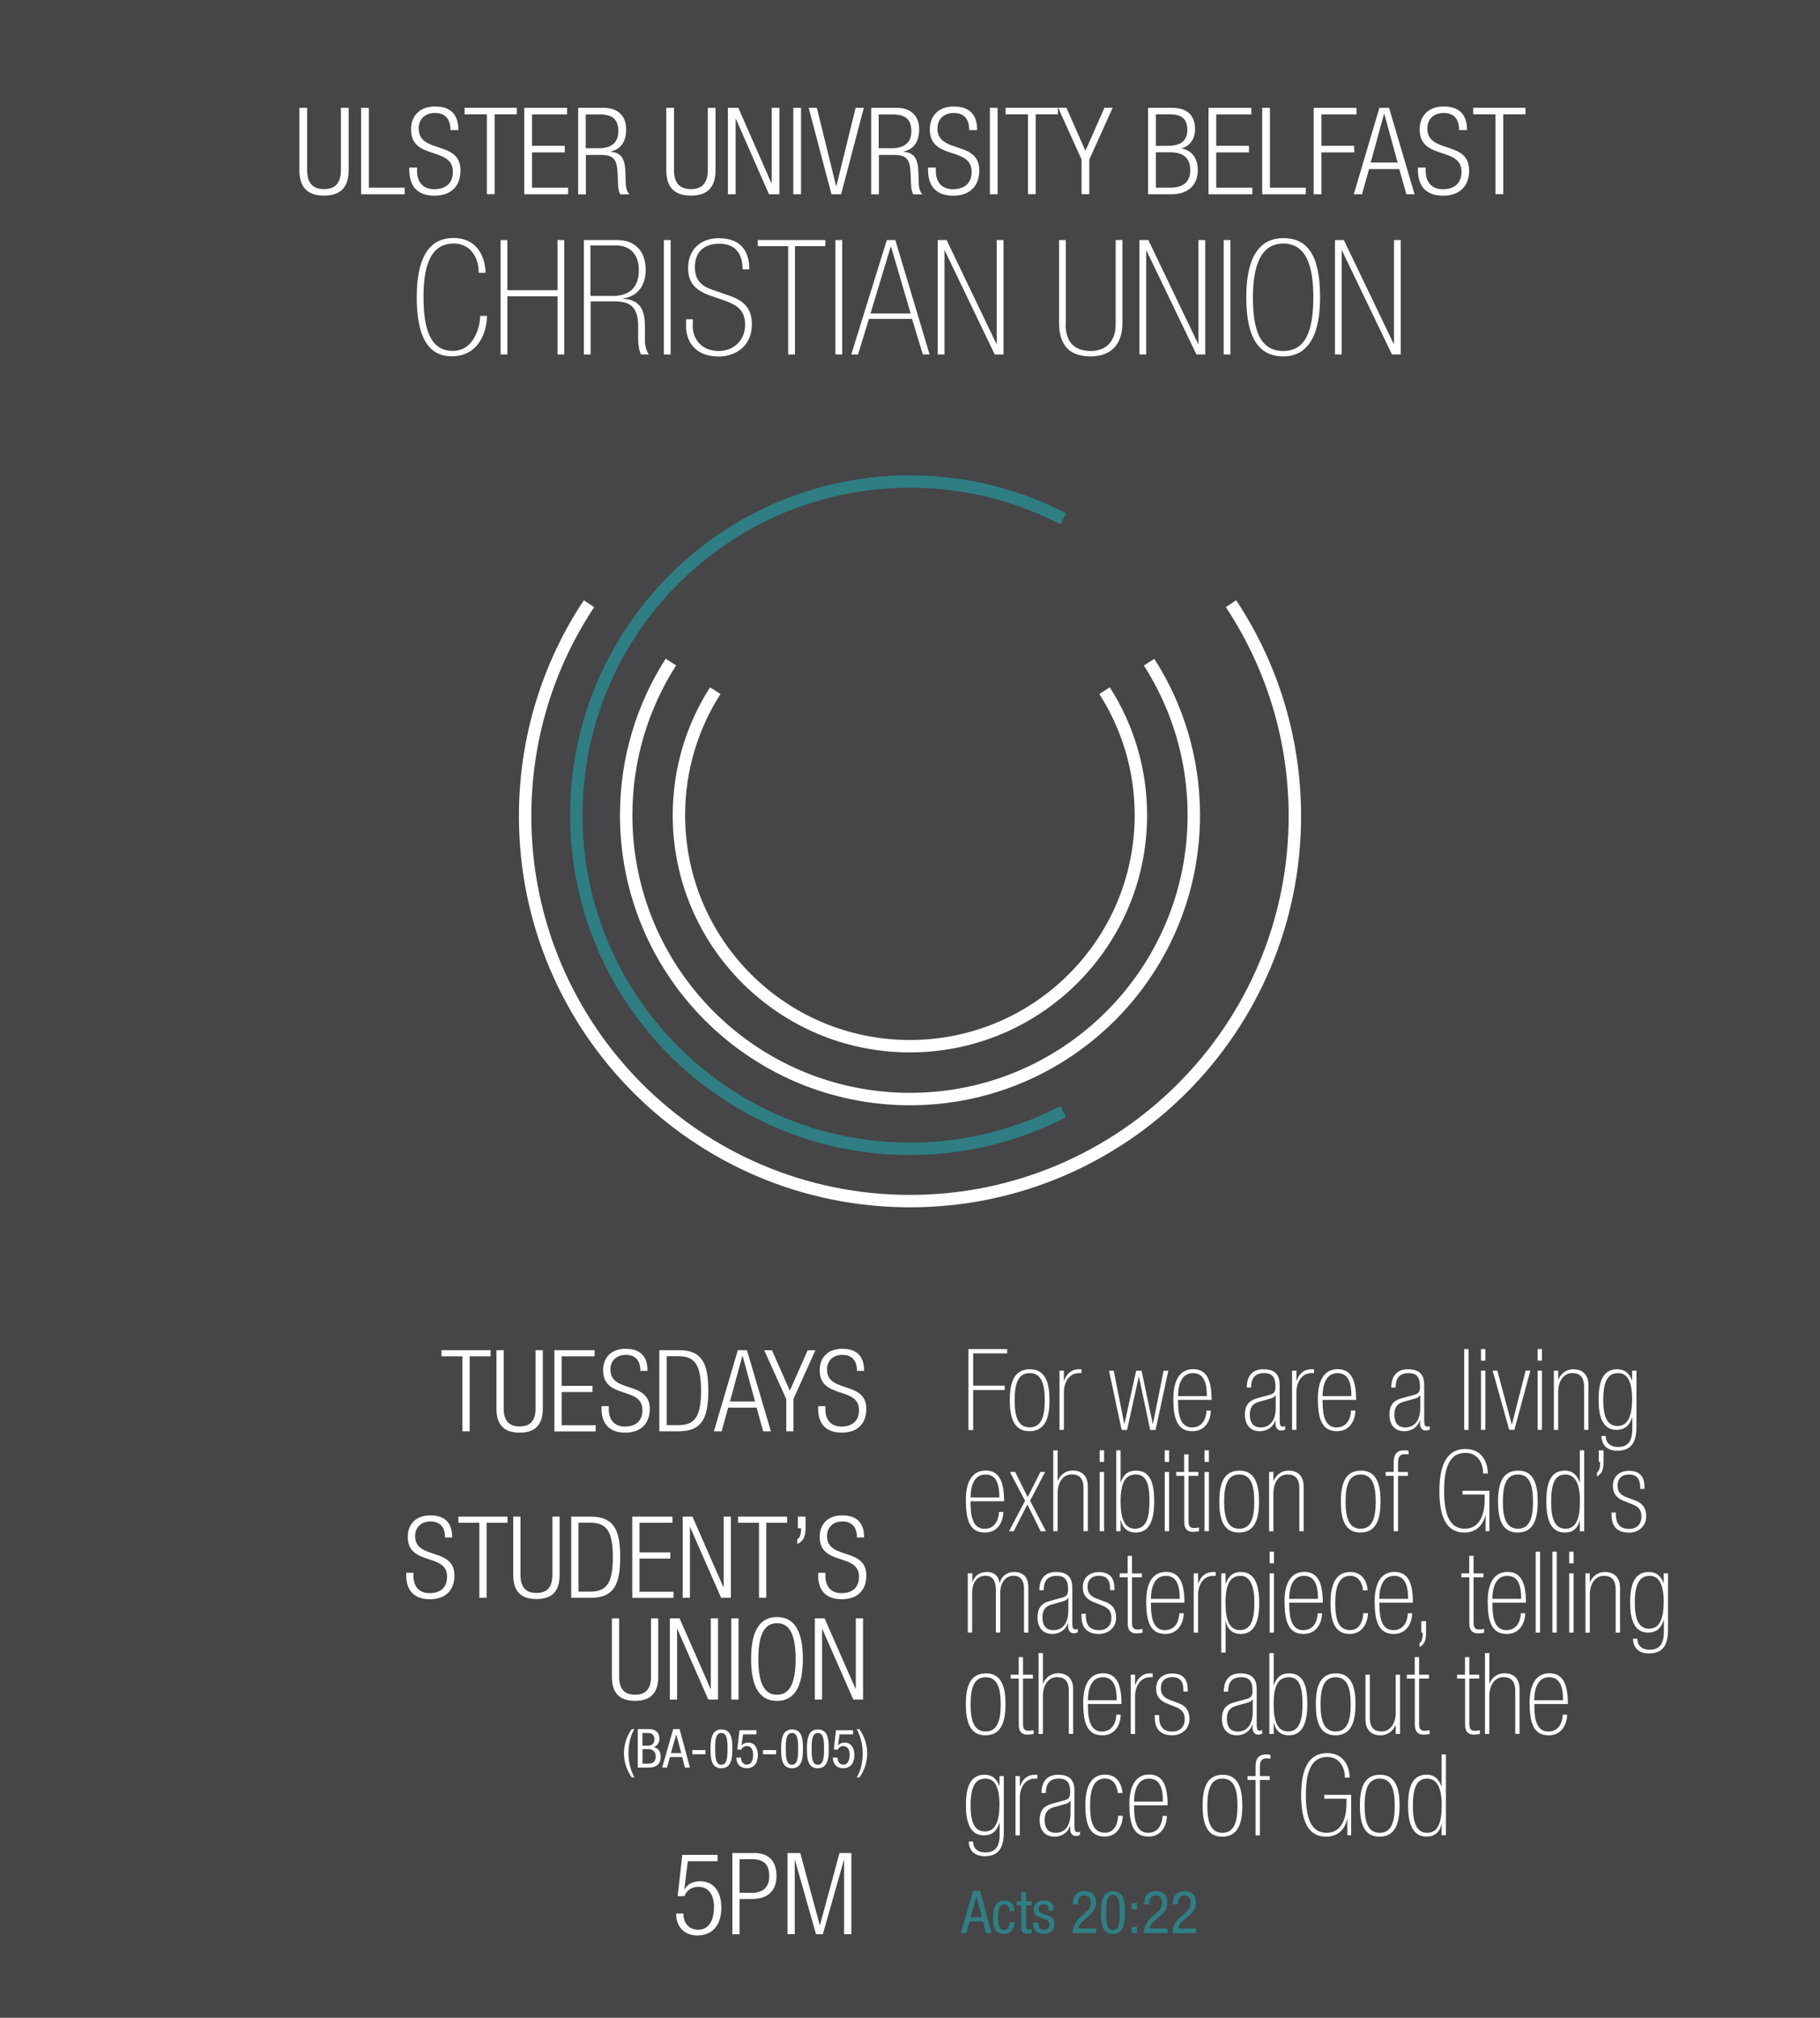 <?xml version="1.0" encoding="utf-8"?>
<!-- Generator: Adobe Illustrator 21.1.0, SVG Export Plug-In . SVG Version: 6.00 Build 0)  -->
<svg version="1.1" xmlns="http://www.w3.org/2000/svg" xmlns:xlink="http://www.w3.org/1999/xlink" x="0px" y="0px"
	 viewBox="0 0 1884 2088" style="enable-background:new 0 0 1884 2088;" xml:space="preserve">
<style type="text/css">
	.st0{fill:#464547;}
	.st1{fill:#FFFFFF;}
	.st2{fill:#2F7F84;}
	.st3{clip-path:url(#SVGID_2_);fill:none;stroke:#FFFFFF;stroke-width:12.855;stroke-miterlimit:10;}
	.st4{clip-path:url(#SVGID_2_);fill:none;stroke:#2E7E83;stroke-width:12.855;stroke-miterlimit:10;}
</style>
<g id="BG">
	<rect x="-8" class="st0" width="1900.1" height="2088"/>
</g>
<g id="Logo">
	<g>
		<g>
			<path class="st1" d="M1002.5,1396h40.1v4.5h-35.2v33.4h32.7v4.5h-32.7v41.4h-4.9V1396z"/>
			<path class="st1" d="M1065.5,1481c-16.2,0-20.2-14.4-20.2-32.1c0-17.6,4-32,20.9-32c16.2,0,20.2,14.4,20.2,32
				C1086.4,1466.6,1082.4,1481,1065.5,1481z M1065.9,1420.9c-11.7,0-15.6,10.4-15.6,28.1c0,17.6,3.9,28,15.6,28s15.6-10.4,15.6-28
				C1081.5,1431.3,1077.6,1420.9,1065.9,1420.9z"/>
			<path class="st1" d="M1096.8,1418.3h4.5v10.7h0.2c2.2-7,7.3-12.1,15.4-12.1h2.6v4h-2.6c-10.4,0-15.6,9.7-15.6,19.8v38.9h-4.5
				V1418.3z"/>
			<path class="st1" d="M1179,1424.7h-0.2l-12.1,55h-5.6l-13.1-61.3h4.9l10.9,55h0.2l12.1-55h5.6l11.6,55h0.2l11-55h4.9l-13.2,61.3
				h-5.6L1179,1424.7z"/>
			<path class="st1" d="M1219.5,1448.7c0,9.8,0.1,28.4,14.4,28.4c12.9,0,15-12.9,15-17.5h4.5c0,9.4-5.2,21.4-19,21.4
				c-15.8,0-19.8-12.9-19.8-33.8c0-18.8,6.7-30.4,20.5-30.4c14.4,0,19.1,12,19.1,31.8H1219.5z M1249.3,1444.7
				c0-11.1-1.8-23.8-14.4-23.8c-13.6,0-15.4,15.8-15.4,23.8H1249.3z"/>
			<path class="st1" d="M1324.9,1472.2c0,2.9,1.2,4.1,2.7,4.1c1.1,0,2-0.1,2.8-0.6v3.5c-0.9,0.7-2.7,1.1-4.7,1.1
				c-1.9,0-5.3-1.9-5.3-6.7v-3.9h-0.2c-1.8,6.3-7.9,11.3-16.1,11.3c-10.7,0-15.4-7.6-15.4-17.1c0-9.3,3.8-14.5,12.4-16.9l13.2-3.6
				c5.3-1.4,6-3.9,6-9c0-11.1-5.2-13.5-11.8-13.5c-10.3,0-13.4,6.4-13.4,14.9h-4.5c0-8.3,3-18.9,17.3-18.9
				c13.5,0,16.8,7.4,16.8,16.2V1472.2z M1320.4,1443.9h-0.2c-1.5,2.5-3.2,2.8-7.7,4.1l-9,2.5c-7.1,2-9.7,6.2-9.7,13.5
				c0,8,3.5,13.1,11.3,13.1c10.4,0,15.5-8.2,15.5-20.5V1443.9z"/>
			<path class="st1" d="M1337.5,1418.3h4.5v10.7h0.2c2.2-7,7.3-12.1,15.4-12.1h2.6v4h-2.6c-10.4,0-15.6,9.7-15.6,19.8v38.9h-4.5
				V1418.3z"/>
			<path class="st1" d="M1369.1,1448.7c0,9.8,0.1,28.4,14.4,28.4c12.9,0,15-12.9,15-17.5h4.5c0,9.4-5.2,21.4-19,21.4
				c-15.8,0-19.8-12.9-19.8-33.8c0-18.8,6.7-30.4,20.5-30.4c14.4,0,19.1,12,19.1,31.8H1369.1z M1398.9,1444.7
				c0-11.1-1.8-23.8-14.4-23.8c-13.6,0-15.4,15.8-15.4,23.8H1398.9z"/>
			<path class="st1" d="M1474.5,1472.2c0,2.9,1.2,4.1,2.7,4.1c1.1,0,2-0.1,2.8-0.6v3.5c-0.9,0.7-2.7,1.1-4.7,1.1
				c-1.9,0-5.3-1.9-5.3-6.7v-3.9h-0.2c-1.8,6.3-7.9,11.3-16.1,11.3c-10.7,0-15.4-7.6-15.4-17.1c0-9.3,3.8-14.5,12.4-16.9l13.2-3.6
				c5.3-1.4,6-3.9,6-9c0-11.1-5.2-13.5-11.8-13.5c-10.3,0-13.4,6.4-13.4,14.9h-4.5c0-8.3,3-18.9,17.3-18.9
				c13.5,0,16.8,7.4,16.8,16.2V1472.2z M1470,1443.9h-0.2c-1.5,2.5-3.2,2.8-7.7,4.1l-9,2.5c-7.1,2-9.7,6.2-9.7,13.5
				c0,8,3.5,13.1,11.3,13.1c10.4,0,15.5-8.2,15.5-20.5V1443.9z"/>
			<path class="st1" d="M1515.7,1396h4.5v83.7h-4.5V1396z"/>
			<path class="st1" d="M1533.1,1396h4.5v12h-4.5V1396z M1533.1,1418.3h4.5v61.3h-4.5V1418.3z"/>
			<path class="st1" d="M1562.3,1479.6l-17.2-61.3h4.9l14.9,55.7h0.2l14.2-55.7h4.9l-16.6,61.3H1562.3z"/>
			<path class="st1" d="M1591.7,1396h4.5v12h-4.5V1396z M1591.7,1418.3h4.5v61.3h-4.5V1418.3z"/>
			<path class="st1" d="M1608.5,1418.3h4.5v9.3h0.2c2.1-5.4,7.3-10.7,15.6-10.7c8.7,0,15.5,4.9,15.5,16.5v46.2h-4.5v-44.1
				c0-10.9-4.6-14.6-12.2-14.6c-9.4,0-14.6,8.8-14.6,19.5v39.3h-4.5V1418.3z"/>
			<path class="st1" d="M1694,1476.2c0,15.1-4.5,25-19.7,25c-15.6,0-16.6-12.1-16.6-15.2h4.5c0,6.3,4,11.3,12.7,11.3
				c10.4,0,14.8-6,14.8-18.8v-11.3h-0.4c-1.8,5.4-5.3,12.4-16.1,12.4c-14.4,0-18.4-14.2-18.4-30.9s3.2-31.8,19.3-31.8
				c8,0,12.9,4.5,15.2,11.6h0.2v-10.2h4.5V1476.2z M1674.5,1475.6c11.1,0,15-11.3,15-27.9c0-17.8-4.8-26.8-14.4-26.8
				c-9.8,0-15.5,6.9-15.5,27.8C1659.6,1464.4,1662.9,1475.6,1674.5,1475.6z"/>
			<path class="st1" d="M1004.7,1553.6c0,9.8,0.1,28.4,14.4,28.4c12.9,0,15-12.9,15-17.5h4.5c0,9.4-5.2,21.4-19,21.4
				c-15.8,0-19.8-12.9-19.8-33.8c0-18.8,6.7-30.4,20.5-30.4c14.4,0,19.1,12,19.1,31.8H1004.7z M1034.5,1549.6
				c0-11.1-1.8-23.8-14.4-23.8c-13.6,0-15.4,15.8-15.4,23.8H1034.5z"/>
			<path class="st1" d="M1061.1,1553l-15.7-29.8h5.5l12.9,26l13.2-26h4.9l-15.6,29.8l16.4,31.5h-5.5l-13.7-27.7l-14.1,27.7h-4.9
				L1061.1,1553z"/>
			<path class="st1" d="M1090.3,1500.8h4.5v31.6h0.2c2.1-5.4,7.3-10.7,15.6-10.7c8.7,0,15.5,4.9,15.5,16.5v46.2h-4.5v-44.1
				c0-10.9-4.6-14.6-12.2-14.6c-9.4,0-14.6,8.8-14.6,19.5v39.3h-4.5V1500.8z"/>
			<path class="st1" d="M1138.4,1500.8h4.5v12h-4.5V1500.8z M1138.4,1523.2h4.5v61.3h-4.5V1523.2z"/>
			<path class="st1" d="M1155.5,1500.8h4.5v33.2h0.2c2.2-6.6,6.2-12.2,15.7-12.2c15.4,0,18.9,13.9,18.9,31.9
				c0,19-4.8,32.2-19.1,32.2c-8.6,0-13.9-4.9-15.5-13.2h-0.2v11.8h-4.5V1500.8z M1160,1553.7c0,17.9,4.1,28.2,15,28.2
				c12.1,0,14.9-12.7,14.9-28.2c0-19.1-3.8-27.9-14.1-27.9C1164.6,1525.8,1160,1534.8,1160,1553.7z"/>
			<path class="st1" d="M1205.7,1500.8h4.5v12h-4.5V1500.8z M1205.7,1523.2h4.5v61.3h-4.5V1523.2z"/>
			<path class="st1" d="M1217.5,1523.2h8.3v-18.2h4.5v18.2h10.2v4h-10.2v47.2c0,5.9,2.8,6.8,5.4,6.8c1.9,0,3.5-0.1,5.5-0.7v4
				c-2.2,0.5-4.6,0.7-6.3,0.7c-6.3,0-9-3.6-9-10.3v-47.7h-8.3V1523.2z"/>
			<path class="st1" d="M1246.9,1500.8h4.5v12h-4.5V1500.8z M1246.9,1523.2h4.5v61.3h-4.5V1523.2z"/>
			<path class="st1" d="M1282.4,1585.9c-16.2,0-20.2-14.4-20.2-32.1c0-17.6,4-32,20.9-32c16.2,0,20.2,14.4,20.2,32
				C1303.3,1571.5,1299.3,1585.9,1282.4,1585.9z M1282.8,1525.8c-11.7,0-15.6,10.4-15.6,28.1c0,17.6,3.9,28,15.6,28
				s15.6-10.4,15.6-28C1298.4,1536.2,1294.5,1525.8,1282.8,1525.8z"/>
			<path class="st1" d="M1313.7,1523.2h4.5v9.3h0.2c2.1-5.4,7.3-10.7,15.6-10.7c8.7,0,15.5,4.9,15.5,16.5v46.2h-4.5v-44.1
				c0-10.9-4.6-14.6-12.2-14.6c-9.4,0-14.6,8.8-14.6,19.5v39.3h-4.5V1523.2z"/>
			<path class="st1" d="M1408.2,1585.9c-16.2,0-20.2-14.4-20.2-32.1c0-17.6,4-32,20.9-32c16.2,0,20.2,14.4,20.2,32
				C1429,1571.5,1425,1585.9,1408.2,1585.9z M1408.5,1525.8c-11.7,0-15.6,10.4-15.6,28.1c0,17.6,3.9,28,15.6,28s15.6-10.4,15.6-28
				C1424.1,1536.2,1420.2,1525.8,1408.5,1525.8z"/>
			<path class="st1" d="M1442.7,1527.2h-8.3v-4h8.3V1513c0-7,2.6-12.2,10.8-12.2c1.4,0,3,0,4.6,0.4v4c-1.1-0.2-2.2-0.4-3.9-0.4
				c-3.9,0-7,1.8-7,8v10.4h10.2v4h-10.2v57.3h-4.5V1527.2z"/>
			<path class="st1" d="M1537.9,1567.6h-0.2c-2.7,11.4-10.2,18.3-22,18.3c-18.3,0-25.7-16.1-25.7-43.1c0-26.3,7.4-43.4,26.8-43.4
				c19.6,0,23.4,17.2,23.4,25.4h-4.9c0-11.3-6-21.4-18.3-21.4c-16.6,0-22.1,15.6-22.1,39.1c0,22.5,4.6,39.4,21.4,39.4
				c15.8,0,20.6-15.4,20.6-30.1v-5.2h-23v-4h27.9v41.8h-4V1567.6z"/>
			<path class="st1" d="M1570.9,1585.9c-16.2,0-20.2-14.4-20.2-32.1c0-17.6,4-32,20.9-32c16.2,0,20.2,14.4,20.2,32
				C1591.8,1571.5,1587.8,1585.9,1570.9,1585.9z M1571.3,1525.8c-11.7,0-15.6,10.4-15.6,28.1c0,17.6,3.9,28,15.6,28
				s15.6-10.4,15.6-28C1586.9,1536.2,1583,1525.8,1571.3,1525.8z"/>
			<path class="st1" d="M1635.5,1572.7h-0.2c-1.5,8.3-6.9,13.2-15.5,13.2c-14.3,0-19.1-13.2-19.1-32.2c0-18.8,4.2-31.9,19.3-31.9
				c8.4,0,13,5.6,15.2,12.2h0.2v-33.2h4.5v83.7h-4.5V1572.7z M1620.5,1581.9c10.9,0,15-10.3,15-28.2c0.1-20.2-6-27.9-15.2-27.9
				c-10.5,0-14.6,9.3-14.6,27.9C1605.6,1569.3,1608.4,1581.9,1620.5,1581.9z"/>
			<path class="st1" d="M1659.9,1512.6c0,9.1-2,12.5-6.8,15.2v-4c2.9-2.1,3.3-5.9,3.3-11h-1.4v-12h4.9V1512.6z"/>
			<path class="st1" d="M1697.8,1540.5v-1.8c0-5.5-1.4-12.9-11.5-12.9c-6.4,0-11.8,3.3-11.8,11.4c0,6.4,3,9.7,9.1,12.1l9.4,3.5
				c7.4,2.8,11.1,8,11.1,16.3c0,10.3-8,16.9-17.7,16.9c-17,0-18.2-12.2-18.2-19.3v-1.6h4.5v2c0,8.7,3.5,15,13.7,15
				c9,0,12.8-6,12.8-12.8c0-5.9-2.3-9.8-9.1-12.5l-9-3.6c-7.6-3-11.5-7.5-11.5-15.4c0-10.2,7-15.8,16.8-15.8
				c13.6,0,15.9,9.3,15.9,16.8v1.9H1697.8z"/>
			<path class="st1" d="M1002,1628.1h4.5v9.1h0.2c1.8-6.3,7.1-10.5,14.8-10.5c9.5,0,12.4,5.9,13.2,11.5h0.2
				c0.8-4.5,5.4-11.5,15-11.5c9.7,0,14.6,5.9,14.6,15.6v47.1h-4.5v-46.1c0-8.2-4.2-12.7-10.5-12.7c-9.1,0-14.1,7.5-14.1,18v40.7
				h-4.5v-43.9c0-9.1-3-14.8-10.8-14.8c-9.6,0-13.8,8.4-13.8,18v40.7h-4.5V1628.1z"/>
			<path class="st1" d="M1110.2,1682c0,2.9,1.2,4.1,2.7,4.1c1.1,0,2-0.1,2.8-0.6v3.5c-0.9,0.7-2.7,1.1-4.7,1.1
				c-1.9,0-5.3-1.9-5.3-6.7v-3.9h-0.2c-1.8,6.3-7.9,11.3-16.1,11.3c-10.7,0-15.4-7.6-15.4-17.1c0-9.3,3.8-14.5,12.4-16.9l13.2-3.6
				c5.3-1.4,6-3.9,6-9c0-11.1-5.2-13.5-11.8-13.5c-10.3,0-13.4,6.4-13.4,14.9h-4.5c0-8.3,3-18.9,17.3-18.9
				c13.5,0,16.8,7.4,16.8,16.2V1682z M1105.7,1653.7h-0.2c-1.5,2.5-3.2,2.8-7.7,4.1l-9,2.5c-7.1,2-9.7,6.2-9.7,13.5
				c0,8,3.5,13.1,11.3,13.1c10.4,0,15.5-8.2,15.5-20.5V1653.7z"/>
			<path class="st1" d="M1149.1,1645.3v-1.8c0-5.5-1.4-12.9-11.5-12.9c-6.4,0-11.8,3.3-11.8,11.4c0,6.4,3,9.7,9.1,12.1l9.4,3.5
				c7.4,2.8,11.1,8,11.1,16.3c0,10.3-8,16.9-17.7,16.9c-17,0-18.2-12.2-18.2-19.3v-1.6h4.5v2c0,8.7,3.5,15,13.7,15
				c9,0,12.8-6,12.8-12.8c0-5.9-2.3-9.8-9.1-12.5l-9-3.6c-7.6-3-11.5-7.5-11.5-15.4c0-10.2,7-15.8,16.8-15.8
				c13.6,0,15.9,9.3,15.9,16.8v1.9H1149.1z"/>
			<path class="st1" d="M1159,1628.1h8.3V1610h4.5v18.2h10.2v4h-10.2v47.2c0,5.9,2.8,6.8,5.4,6.8c1.9,0,3.5-0.1,5.5-0.7v4
				c-2.2,0.5-4.6,0.7-6.3,0.7c-6.3,0-9-3.6-9-10.3v-47.7h-8.3V1628.1z"/>
			<path class="st1" d="M1191.4,1658.5c0,9.8,0.1,28.4,14.4,28.4c12.9,0,15-12.9,15-17.5h4.5c0,9.4-5.2,21.4-19,21.4
				c-15.8,0-19.8-12.9-19.8-33.8c0-18.8,6.7-30.4,20.5-30.4c14.4,0,19.1,12,19.1,31.8H1191.4z M1221.2,1654.5
				c0-11.1-1.8-23.8-14.4-23.8c-13.6,0-15.4,15.8-15.4,23.8H1221.2z"/>
			<path class="st1" d="M1235.7,1628.1h4.5v10.7h0.2c2.2-7,7.3-12.1,15.4-12.1h2.6v4h-2.6c-10.4,0-15.6,9.7-15.6,19.8v38.9h-4.5
				V1628.1z"/>
			<path class="st1" d="M1264.2,1628.1h4.5v10.8h0.2c2.2-6.6,6.2-12.2,15.7-12.2c14.5,0,18.9,13.9,18.9,31.9
				c0,19-4.8,32.2-19.1,32.2c-8.6,0-13.9-4.9-15.5-13.2h-0.2v32.5h-4.5V1628.1z M1283.6,1686.8c12.1,0,14.9-12.7,14.9-28.2
				c0-19.7-5.7-27.9-14.1-27.9c-11.3,0-15.8,9-15.8,27.9C1268.6,1676.5,1272.7,1686.8,1283.6,1686.8z"/>
			<path class="st1" d="M1314.3,1605.7h4.5v12h-4.5V1605.7z M1314.3,1628.1h4.5v61.3h-4.5V1628.1z"/>
			<path class="st1" d="M1334.6,1658.5c0,9.8,0.1,28.4,14.4,28.4c12.9,0,15-12.9,15-17.5h4.5c0,9.4-5.2,21.4-19,21.4
				c-15.8,0-19.8-12.9-19.8-33.8c0-18.8,6.7-30.4,20.5-30.4c14.4,0,19.1,12,19.1,31.8H1334.6z M1364.3,1654.5
				c0-11.1-1.8-23.8-14.4-23.8c-13.6,0-15.4,15.8-15.4,23.8H1364.3z"/>
			<path class="st1" d="M1416.1,1669.4c0,5.7-3.2,21.4-19,21.4s-19.8-13.9-19.8-32.3c0-20.3,6.2-31.8,20.6-31.8
				c14.9,0,17.8,14.5,17.8,19h-4.9c0-3.8-2.5-15-13-15c-11.4,0-15.6,10.4-15.6,28c0,19.1,4.2,28.1,15.6,28.1
				c11.3,0,13.4-12.9,13.4-17.5H1416.1z"/>
			<path class="st1" d="M1427.9,1658.5c0,9.8,0.1,28.4,14.4,28.4c12.9,0,15-12.9,15-17.5h4.5c0,9.4-5.2,21.4-19,21.4
				c-15.8,0-19.8-12.9-19.8-33.8c0-18.8,6.7-30.4,20.5-30.4c14.4,0,19.1,12,19.1,31.8H1427.9z M1457.6,1654.5
				c0-11.1-1.8-23.8-14.4-23.8c-13.6,0-15.4,15.8-15.4,23.8H1457.6z"/>
			<path class="st1" d="M1471.3,1677.5h4.9v11.7c0,9.1-2,12.5-6.8,15.2v-4c2.9-2.1,3.3-5.9,3.3-11h-1.4V1677.5z"/>
			<path class="st1" d="M1512.6,1628.1h8.3V1610h4.5v18.2h10.2v4h-10.2v47.2c0,5.9,2.8,6.8,5.4,6.8c1.9,0,3.5-0.1,5.5-0.7v4
				c-2.2,0.5-4.6,0.7-6.3,0.7c-6.3,0-9-3.6-9-10.3v-47.7h-8.3V1628.1z"/>
			<path class="st1" d="M1544.9,1658.5c0,9.8,0.1,28.4,14.4,28.4c12.9,0,15-12.9,15-17.5h4.5c0,9.4-5.2,21.4-19,21.4
				c-15.8,0-19.8-12.9-19.8-33.8c0-18.8,6.7-30.4,20.5-30.4c14.4,0,19.1,12,19.1,31.8H1544.9z M1574.7,1654.5
				c0-11.1-1.8-23.8-14.4-23.8c-13.6,0-15.4,15.8-15.4,23.8H1574.7z"/>
			<path class="st1" d="M1589.7,1605.7h4.5v83.7h-4.5V1605.7z"/>
			<path class="st1" d="M1607,1605.7h4.5v83.7h-4.5V1605.7z"/>
			<path class="st1" d="M1624.4,1605.7h4.5v12h-4.5V1605.7z M1624.4,1628.1h4.5v61.3h-4.5V1628.1z"/>
			<path class="st1" d="M1641.2,1628.1h4.5v9.3h0.2c2.1-5.4,7.3-10.7,15.6-10.7c8.7,0,15.5,4.9,15.5,16.5v46.2h-4.5v-44.1
				c0-10.9-4.6-14.6-12.2-14.6c-9.4,0-14.6,8.8-14.6,19.5v39.3h-4.5V1628.1z"/>
			<path class="st1" d="M1726.7,1686c0,15.1-4.5,25-19.7,25c-15.6,0-16.6-12.1-16.6-15.2h4.5c0,6.3,4,11.3,12.7,11.3
				c10.4,0,14.8-6,14.8-18.8V1677h-0.4c-1.8,5.4-5.3,12.4-16.1,12.4c-14.4,0-18.4-14.2-18.4-30.9s3.2-31.8,19.3-31.8
				c8,0,12.9,4.5,15.2,11.6h0.2v-10.2h4.5V1686z M1707.2,1685.4c11.1,0,15-11.3,15-27.9c0-17.8-4.8-26.8-14.4-26.8
				c-9.8,0-15.5,6.9-15.5,27.8C1692.3,1674.2,1695.6,1685.4,1707.2,1685.4z"/>
			<path class="st1" d="M1020,1795.7c-16.2,0-20.2-14.4-20.2-32.1c0-17.6,4-32,20.9-32c16.2,0,20.2,14.4,20.2,32
				C1040.8,1781.3,1036.8,1795.7,1020,1795.7z M1020.3,1735.6c-11.7,0-15.6,10.4-15.6,28.1c0,17.6,3.9,28,15.6,28s15.6-10.4,15.6-28
				C1035.9,1746,1032,1735.6,1020.3,1735.6z"/>
			<path class="st1" d="M1046.2,1733h8.3v-18.2h4.5v18.2h10.2v4H1059v47.2c0,5.9,2.8,6.8,5.4,6.8c1.9,0,3.5-0.1,5.5-0.7v4
				c-2.2,0.5-4.6,0.7-6.3,0.7c-6.3,0-9-3.6-9-10.3V1737h-8.3V1733z"/>
			<path class="st1" d="M1075.1,1710.6h4.5v31.6h0.2c2.1-5.4,7.3-10.7,15.6-10.7c8.7,0,15.5,4.9,15.5,16.5v46.2h-4.5v-44.1
				c0-10.9-4.6-14.6-12.2-14.6c-9.4,0-14.6,8.8-14.6,19.5v39.3h-4.5V1710.6z"/>
			<path class="st1" d="M1126.2,1763.4c0,9.8,0.1,28.4,14.4,28.4c12.9,0,15-12.9,15-17.5h4.5c0,9.4-5.2,21.4-19,21.4
				c-15.8,0-19.8-12.9-19.8-33.8c0-18.8,6.7-30.4,20.5-30.4c14.4,0,19.1,12,19.1,31.8H1126.2z M1156,1759.4
				c0-11.1-1.8-23.8-14.4-23.8c-13.6,0-15.4,15.8-15.4,23.8H1156z"/>
			<path class="st1" d="M1170.5,1733h4.5v10.7h0.2c2.2-7,7.3-12.1,15.4-12.1h2.6v4h-2.6c-10.4,0-15.6,9.7-15.6,19.8v38.9h-4.5V1733z
				"/>
			<path class="st1" d="M1225,1750.2v-1.8c0-5.5-1.4-12.9-11.5-12.9c-6.4,0-11.8,3.3-11.8,11.4c0,6.4,3,9.7,9.1,12.1l9.4,3.5
				c7.4,2.8,11.1,8,11.1,16.3c0,10.3-8,16.9-17.7,16.9c-17,0-18.2-12.2-18.2-19.3v-1.6h4.5v2c0,8.7,3.5,15,13.7,15
				c9,0,12.8-6,12.8-12.8c0-5.9-2.3-9.8-9.1-12.5l-9-3.6c-7.6-3-11.5-7.5-11.5-15.4c0-10.2,7-15.8,16.8-15.8
				c13.6,0,15.9,9.3,15.9,16.8v1.9H1225z"/>
			<path class="st1" d="M1301.1,1786.9c0,2.9,1.2,4.1,2.7,4.1c1.1,0,2-0.1,2.8-0.6v3.5c-0.9,0.7-2.7,1.1-4.7,1.1
				c-1.9,0-5.3-1.9-5.3-6.7v-3.9h-0.2c-1.8,6.3-7.9,11.3-16.1,11.3c-10.7,0-15.4-7.6-15.4-17.1c0-9.3,3.8-14.5,12.4-16.9l13.2-3.6
				c5.3-1.4,6-3.9,6-9c0-11.1-5.2-13.5-11.8-13.5c-10.3,0-13.4,6.4-13.4,14.9h-4.5c0-8.3,3-18.9,17.3-18.9
				c13.5,0,16.8,7.4,16.8,16.2V1786.9z M1296.6,1758.6h-0.2c-1.5,2.5-3.2,2.8-7.7,4.1l-9,2.5c-7.1,2-9.7,6.2-9.7,13.5
				c0,8,3.5,13.1,11.3,13.1c10.4,0,15.5-8.2,15.5-20.5V1758.6z"/>
			<path class="st1" d="M1314,1710.6h4.5v33.2h0.2c2.2-6.6,6.2-12.2,15.7-12.2c15.4,0,18.9,13.9,18.9,31.9c0,19-4.8,32.2-19.1,32.2
				c-8.6,0-13.9-4.9-15.5-13.2h-0.2v11.8h-4.5V1710.6z M1318.4,1763.5c0,17.9,4.1,28.2,15,28.2c12.1,0,14.9-12.7,14.9-28.2
				c0-19.1-3.8-27.9-14.1-27.9C1323,1735.6,1318.4,1744.6,1318.4,1763.5z"/>
			<path class="st1" d="M1382.3,1795.7c-16.2,0-20.2-14.4-20.2-32.1c0-17.6,4-32,20.9-32c16.2,0,20.2,14.4,20.2,32
				C1403.1,1781.3,1399.1,1795.7,1382.3,1795.7z M1382.6,1735.6c-11.7,0-15.6,10.4-15.6,28.1c0,17.6,3.9,28,15.6,28
				s15.6-10.4,15.6-28C1398.2,1746,1394.3,1735.6,1382.6,1735.6z"/>
			<path class="st1" d="M1449.3,1794.3h-4.5v-9.3h-0.2c-2.1,5.4-7.3,10.7-15.6,10.7c-8.7,0-15.5-4.9-15.5-16.5V1733h4.5v44.1
				c0,10.9,4.6,14.6,12.2,14.6c9.4,0,14.6-8.8,14.6-19.5V1733h4.5V1794.3z"/>
			<path class="st1" d="M1456.2,1733h8.3v-18.2h4.5v18.2h10.2v4H1469v47.2c0,5.9,2.8,6.8,5.4,6.8c1.9,0,3.5-0.1,5.5-0.7v4
				c-2.2,0.5-4.6,0.7-6.3,0.7c-6.3,0-9-3.6-9-10.3V1737h-8.3V1733z"/>
			<path class="st1" d="M1508.2,1733h8.3v-18.2h4.5v18.2h10.2v4H1521v47.2c0,5.9,2.8,6.8,5.4,6.8c1.9,0,3.5-0.1,5.5-0.7v4
				c-2.2,0.5-4.6,0.7-6.3,0.7c-6.3,0-9-3.6-9-10.3V1737h-8.3V1733z"/>
			<path class="st1" d="M1537.2,1710.6h4.5v31.6h0.2c2.1-5.4,7.3-10.7,15.6-10.7c8.7,0,15.5,4.9,15.5,16.5v46.2h-4.5v-44.1
				c0-10.9-4.6-14.6-12.2-14.6c-9.4,0-14.6,8.8-14.6,19.5v39.3h-4.5V1710.6z"/>
			<path class="st1" d="M1588.3,1763.4c0,9.8,0.1,28.4,14.4,28.4c12.9,0,15-12.9,15-17.5h4.5c0,9.4-5.2,21.4-19,21.4
				c-15.8,0-19.8-12.9-19.8-33.8c0-18.8,6.7-30.4,20.5-30.4c14.4,0,19.1,12,19.1,31.8H1588.3z M1618,1759.4
				c0-11.1-1.8-23.8-14.4-23.8c-13.6,0-15.4,15.8-15.4,23.8H1618z"/>
			<path class="st1" d="M1039.1,1895.8c0,15.1-4.5,25-19.7,25c-15.6,0-16.6-12.1-16.6-15.2h4.5c0,6.3,4,11.3,12.7,11.3
				c10.4,0,14.8-6,14.8-18.8v-11.3h-0.4c-1.8,5.4-5.3,12.4-16.1,12.4c-14.4,0-18.4-14.2-18.4-30.9s3.2-31.8,19.3-31.8
				c8,0,12.9,4.5,15.2,11.6h0.2v-10.2h4.5V1895.8z M1019.6,1895.2c11.1,0,15-11.3,15-27.9c0-17.8-4.8-26.8-14.4-26.8
				c-9.8,0-15.5,6.9-15.5,27.8C1004.7,1884,1008,1895.2,1019.6,1895.2z"/>
			<path class="st1" d="M1051.2,1837.9h4.5v10.7h0.2c2.2-7,7.3-12.1,15.4-12.1h2.6v4h-2.6c-10.4,0-15.6,9.7-15.6,19.8v38.9h-4.5
				V1837.9z"/>
			<path class="st1" d="M1112.4,1891.8c0,2.9,1.2,4.1,2.7,4.1c1.1,0,2-0.1,2.8-0.6v3.5c-0.9,0.7-2.7,1.1-4.7,1.1
				c-1.9,0-5.3-1.9-5.3-6.7v-3.9h-0.2c-1.8,6.3-7.9,11.3-16.1,11.3c-10.7,0-15.4-7.6-15.4-17.1c0-9.3,3.8-14.5,12.4-16.9l13.2-3.6
				c5.3-1.4,6-3.9,6-9c0-11.1-5.2-13.5-11.8-13.5c-10.3,0-13.4,6.4-13.4,14.9h-4.5c0-8.3,3-18.9,17.3-18.9
				c13.5,0,16.8,7.4,16.8,16.2V1891.8z M1108,1863.4h-0.2c-1.5,2.5-3.2,2.8-7.7,4.1l-9,2.5c-7.1,2-9.7,6.2-9.7,13.5
				c0,8,3.5,13.1,11.3,13.1c10.4,0,15.5-8.2,15.5-20.5V1863.4z"/>
			<path class="st1" d="M1162.3,1879.1c0,5.7-3.2,21.4-19,21.4s-19.8-13.9-19.8-32.3c0-20.3,6.2-31.8,20.6-31.8
				c14.9,0,17.8,14.5,17.8,19h-4.9c0-3.8-2.5-15-13-15c-11.4,0-15.6,10.4-15.6,28c0,19.1,4.2,28.1,15.6,28.1
				c11.3,0,13.4-12.9,13.4-17.5H1162.3z"/>
			<path class="st1" d="M1174,1868.2c0,9.8,0.1,28.4,14.4,28.4c12.9,0,15-12.9,15-17.5h4.5c0,9.4-5.2,21.4-19,21.4
				c-15.8,0-19.8-12.9-19.8-33.8c0-18.8,6.7-30.4,20.5-30.4c14.4,0,19.1,12,19.1,31.8H1174z M1203.8,1864.3
				c0-11.1-1.8-23.8-14.4-23.8c-13.6,0-15.4,15.8-15.4,23.8H1203.8z"/>
			<path class="st1" d="M1265.1,1900.6c-16.2,0-20.2-14.4-20.2-32.1c0-17.6,4-32,20.9-32c16.2,0,20.2,14.4,20.2,32
				C1286,1886.2,1282,1900.6,1265.1,1900.6z M1265.4,1840.5c-11.7,0-15.6,10.4-15.6,28.1c0,17.6,3.9,28,15.6,28s15.6-10.4,15.6-28
				C1281,1850.9,1277.2,1840.5,1265.4,1840.5z"/>
			<path class="st1" d="M1299.7,1841.9h-8.3v-4h8.3v-10.2c0-7,2.6-12.2,10.8-12.2c1.4,0,3,0,4.6,0.4v4c-1.1-0.2-2.2-0.4-3.9-0.4
				c-3.9,0-7,1.8-7,8v10.4h10.2v4h-10.2v57.3h-4.5V1841.9z"/>
			<path class="st1" d="M1394.8,1882.3h-0.2c-2.7,11.4-10.2,18.3-22,18.3c-18.3,0-25.7-16.1-25.7-43.1c0-26.3,7.4-43.4,26.8-43.4
				c19.6,0,23.4,17.2,23.4,25.4h-4.9c0-11.3-6-21.4-18.3-21.4c-16.6,0-22.1,15.6-22.1,39.1c0,22.5,4.6,39.4,21.4,39.4
				c15.8,0,20.6-15.4,20.6-30.1v-5.2h-23v-4h27.9v41.8h-4V1882.3z"/>
			<path class="st1" d="M1427.9,1900.6c-16.2,0-20.2-14.4-20.2-32.1c0-17.6,4-32,20.9-32c16.2,0,20.2,14.4,20.2,32
				C1448.7,1886.2,1444.7,1900.6,1427.9,1900.6z M1428.2,1840.5c-11.7,0-15.6,10.4-15.6,28.1c0,17.6,3.9,28,15.6,28
				s15.6-10.4,15.6-28C1443.8,1850.9,1439.9,1840.5,1428.2,1840.5z"/>
			<path class="st1" d="M1492.4,1887.3h-0.2c-1.5,8.3-6.9,13.2-15.5,13.2c-14.3,0-19.1-13.2-19.1-32.2c0-18.8,4.2-31.9,19.3-31.9
				c8.4,0,13,5.6,15.2,12.2h0.2v-33.2h4.5v83.7h-4.5V1887.3z M1477.4,1896.6c10.9,0,15-10.3,15-28.2c0.1-20.2-6-27.9-15.2-27.9
				c-10.5,0-14.6,9.3-14.6,27.9C1462.5,1884,1465.4,1896.6,1477.4,1896.6z"/>
		</g>
		<g>
			<path class="st2" d="M1007.3,1956.5h7.3l11.8,43.9h-5.7l-3.1-12.1h-14l-3.3,12.1h-5.7L1007.3,1956.5z M1004.7,1983.9h11.8
				l-5.6-21.2h-0.1L1004.7,1983.9z"/>
			<path class="st2" d="M1044.9,1977.5c0-3.2-1.3-6.8-5.2-6.8c-3.2,0-6.5,1.6-6.5,13.7c0,4.3,0.1,12.9,6.3,12.9
				c4.4,0,5.4-4.7,5.4-8.2h5.2c0,5.2-2.6,12.3-10.8,12.3c-8.1,0-11.4-5.6-11.4-16.9c0-8.2,1.6-17.8,11.7-17.8
				c9,0,10.5,7.1,10.5,10.9H1044.9z"/>
			<path class="st2" d="M1057,1957.9h5.2v9.6h5.7v4.1h-5.7v21.2c0,2.6,0.7,3.7,3.4,3.7c1.1,0,1.7-0.1,2.3-0.2v4.2
				c-0.7,0.1-2,0.4-4.2,0.4c-5.4,0-6.6-2.2-6.6-6.5v-22.8h-4.8v-4.1h4.8V1957.9z"/>
			<path class="st2" d="M1085.5,1977.1c0-4.2-1.1-6.5-4.9-6.5c-1.7,0-5.4,0.4-5.4,5c0,3.9,4.1,4.6,8.1,6c4,1.4,8.1,2.8,8.1,9.3
				c0,7-4.5,10.3-10.6,10.3c-11.2,0-11.3-8.3-11.3-11.7h5.2c0,4,1.1,7.6,6.2,7.6c1.7,0,5.5-0.8,5.5-5.5c0-4.4-4.1-5.4-8.1-6.7
				s-8.1-2.5-8.1-9.3c0-6.2,4.8-9.1,10.5-9.1c9.6,0,10,6.6,10,10.5H1085.5z"/>
			<path class="st2" d="M1134.7,2000.4h-24.4c0-8.1,4.6-13.7,9.4-17.8l3.6-3c3.5-3,5.8-5.7,5.8-10.5c0-3.8-1.7-7.8-6.3-7.8
				c-6.7,0-6.9,7-6.9,9.4h-5.4c0-8.2,3.4-13.8,12.4-13.8c10.1,0,11.7,7.8,11.7,11.6c0,6.6-2.8,10.1-7.6,14.3l-6.2,5.4
				c-2.4,2-4.1,4.6-4.7,7.4h18.7V2000.4z"/>
			<path class="st2" d="M1139.7,1979.3c0-9.6,0.7-22.4,12.4-22.4s12.4,11.7,12.4,22.4c0,9.2-0.7,22-12.4,22
				S1139.7,1989.6,1139.7,1979.3z M1152.1,1997.2c6.6,0,7-8.8,7-18c0-9.6-0.4-18.3-7-18.3c-6.6,0-7,8.7-7,18.3
				C1145.1,1988.4,1145.4,1997.2,1152.1,1997.2z"/>
			<path class="st2" d="M1171.4,1969.3h5.7v6.5h-5.7V1969.3z M1171.4,1993.9h5.7v6.5h-5.7V1993.9z"/>
			<path class="st2" d="M1208.5,2000.4h-24.4c0-8.1,4.6-13.7,9.4-17.8l3.6-3c3.5-3,5.8-5.7,5.8-10.5c0-3.8-1.7-7.8-6.3-7.8
				c-6.7,0-6.9,7-6.9,9.4h-5.4c0-8.2,3.4-13.8,12.4-13.8c10.1,0,11.7,7.8,11.7,11.6c0,6.6-2.8,10.1-7.6,14.3l-6.2,5.4
				c-2.4,2-4.1,4.6-4.7,7.4h18.7V2000.4z"/>
			<path class="st2" d="M1238.1,2000.4h-24.4c0-8.1,4.6-13.7,9.4-17.8l3.6-3c3.5-3,5.8-5.7,5.8-10.5c0-3.8-1.7-7.8-6.3-7.8
				c-6.7,0-6.9,7-6.9,9.4h-5.4c0-8.2,3.4-13.8,12.4-13.8c10.1,0,11.7,7.8,11.7,11.6c0,6.6-2.8,10.1-7.6,14.3l-6.2,5.4
				c-2.4,2-4.1,4.6-4.7,7.4h18.7V2000.4z"/>
		</g>
	</g>
	<g>
		<g>
			<defs>
				<rect id="SVGID_1_" x="520.6" y="449.2" width="842.7" height="842.8"/>
			</defs>
			<clipPath id="SVGID_2_">
				<use xlink:href="#SVGID_1_"  style="overflow:visible;"/>
			</clipPath>
			<path class="st3" d="M1274.3,624.7c41.7,63,66.1,138.5,66.1,219.8c0,220-178.4,398.4-398.4,398.4c-220,0-398.4-178.4-398.4-398.4
				c0-81.2,24.3-156.8,66.1-219.8 M1189.5,685.2c29.3,45.7,46.3,100,46.3,158.3c0,162.3-131.5,293.8-293.8,293.8
				c-162.3,0-293.8-131.5-293.8-293.8c0-58.3,17-112.7,46.3-158.4 M1143.4,714.7c23.8,37.2,37.6,81.4,37.6,128.8
				c0,132-107,239.1-239.1,239.1s-239.1-107-239.1-239.1c0-47.4,13.8-91.6,37.6-128.8"/>
			<path class="st4" d="M1100.7,1150.2c-47.5,24.7-101.5,38.6-158.8,38.6c-190.7,0-345.3-154.6-345.3-345.3S751.3,498.3,942,498.3
				c57.2,0,111.2,13.9,158.8,38.6"/>
		</g>
	</g>
</g>
<g id="Details">
	<g>
		<g>
			<g>
				<g>
					<path class="st1" d="M460.7,1591c0-10.3-4.8-16.6-15.1-16.6c-10.2,0-15.9,6.7-15.9,15.1c0,25,40.7,11.3,40.7,40.8
						c0,16.2-10.1,24.6-25.4,24.6c-15.8,0-24.5-8.5-24.5-24.9v-2.5h7.5v3.2c0,10.7,5.6,17.9,16.7,17.9c10.6,0,18.1-5.3,18.1-17.1
						c0-24.9-40.7-10.7-40.7-41.2c0-13.2,8.6-22.2,23.2-22.2c15.6,0,22.8,8,22.8,22.9H460.7z"/>
					<path class="st1" d="M496.1,1575.8h-21.6v-6.4h50.8v6.4h-21.6v77.6h-7.5V1575.8z"/>
					<path class="st1" d="M531.3,1569.4h7.5v60.3c0,12.6,5.4,18.7,16.5,18.7c11.1,0,16.5-6.1,16.5-18.7v-60.3h7.5v60.4
						c0,17.6-8.6,24.9-24,24.9c-15.4,0-24-7.3-24-24.9V1569.4z"/>
					<path class="st1" d="M591.3,1569.4h20.2c24.5,0,30.5,14.6,30.5,42c0,27.4-6,42-30.5,42h-20.2V1569.4z M598.8,1647h12.2
						c16.5,0,23.4-8.2,23.4-35.5c0-27.5-6.9-35.8-23.4-35.8h-12.2V1647z"/>
					<path class="st1" d="M654.5,1569.4h41.6v6.4H662v30.6h31.9v6.4H662v34.3h35.2v6.4h-42.7V1569.4z"/>
					<path class="st1" d="M706.7,1569.4h10.1l32.1,73.1h0.2v-73.1h7.5v84h-10.1l-32.1-73.1h-0.2v73.1h-7.5V1569.4z"/>
					<path class="st1" d="M785.6,1575.8h-21.6v-6.4h50.8v6.4h-21.6v77.6h-7.5V1575.8z"/>
					<path class="st1" d="M825.9,1569.4h8v12c0,6.9-1.4,13.5-8.7,16.2v-4.7c3.1-1.9,4-5.2,4.1-11.5h-3.4V1569.4z"/>
					<path class="st1" d="M887.1,1591c0-10.3-4.8-16.6-15.1-16.6c-10.2,0-15.9,6.7-15.9,15.1c0,25,40.7,11.3,40.7,40.8
						c0,16.2-10.1,24.6-25.4,24.6c-15.8,0-24.5-8.5-24.5-24.9v-2.5h7.5v3.2c0,10.7,5.6,17.9,16.7,17.9c10.6,0,18.1-5.3,18.1-17.1
						c0-24.9-40.7-10.7-40.7-41.2c0-13.2,8.6-22.2,23.2-22.2c15.6,0,22.8,8,22.8,22.9H887.1z"/>
					<path class="st1" d="M633.4,1674.7h7.5v60.3c0,12.6,5.4,18.7,16.5,18.7c11.1,0,16.5-6.1,16.5-18.7v-60.3h7.5v60.4
						c0,17.6-8.6,24.9-24,24.9c-15.4,0-24-7.3-24-24.9V1674.7z"/>
					<path class="st1" d="M693.4,1674.7h10.1l32.1,73.1h0.2v-73.1h7.5v84h-10.1l-32.1-73.1h-0.2v73.1h-7.5V1674.7z"/>
					<path class="st1" d="M757,1674.7h7.5v84H757V1674.7z"/>
					<path class="st1" d="M804.3,1673.3c17.2,0,26.8,13.3,26.8,43.4s-9.6,43.4-26.8,43.4c-17.2,0-26.8-13.3-26.8-43.4
						S787.1,1673.3,804.3,1673.3z M804.3,1753.7c12,0,19.3-9.9,19.3-37c0-27.2-7.3-37-19.3-37s-19.3,9.9-19.3,37
						C785,1743.8,792.3,1753.7,804.3,1753.7z"/>
					<path class="st1" d="M843.5,1674.7h10.1l32.1,73.1h0.2v-73.1h7.5v84h-10.1l-32.1-73.1h-0.2v73.1h-7.5V1674.7z"/>
				</g>
			</g>
			<g>
				<path class="st1" d="M478.6,1403.5H457v-6.4h50.8v6.4h-21.6v77.6h-7.5V1403.5z"/>
				<path class="st1" d="M513.9,1397.1h7.5v60.3c0,12.6,5.4,18.7,16.5,18.7s16.5-6.1,16.5-18.7v-60.3h7.5v60.5
					c0,17.6-8.6,24.9-24,24.9c-15.4,0-24-7.3-24-24.9V1397.1z"/>
				<path class="st1" d="M573.9,1397.1h41.6v6.4h-34.1v30.6h31.9v6.4h-31.9v34.3h35.2v6.4h-42.7V1397.1z"/>
				<path class="st1" d="M662.9,1418.6c0-10.4-4.8-16.6-15.1-16.6c-10.2,0-15.9,6.7-15.9,15.1c0,25.1,40.7,11.3,40.7,40.8
					c0,16.2-10.1,24.6-25.4,24.6c-15.8,0-24.5-8.5-24.5-24.9v-2.5h7.5v3.2c0,10.7,5.6,17.9,16.7,17.9c10.6,0,18.1-5.3,18.1-17.1
					c0-24.9-40.7-10.7-40.7-41.2c0-13.2,8.6-22.2,23.2-22.2c15.6,0,22.8,8,22.8,22.9H662.9z"/>
				<path class="st1" d="M682.5,1397.1h20.2c24.5,0,30.5,14.6,30.5,42s-6,42-30.5,42h-20.2V1397.1z M690.1,1474.7h12.2
					c16.5,0,23.4-8.2,23.4-35.5c0-27.5-6.9-35.8-23.4-35.8h-12.2V1474.7z"/>
				<path class="st1" d="M763.8,1397.1h9.4l24.8,84h-8l-6.8-24.5h-29.4l-6.8,24.5h-8L763.8,1397.1z M781.6,1450.3l-12.9-47.3h-0.2
					l-12.9,47.3H781.6z"/>
				<path class="st1" d="M813.8,1447.5l-22.7-50.3h8l18.5,41.9l18.5-41.9h8l-22.7,50.3v33.6h-7.5V1447.5z"/>
				<path class="st1" d="M887.1,1418.6c0-10.4-4.8-16.6-15.1-16.6c-10.2,0-15.9,6.7-15.9,15.1c0,25.1,40.7,11.3,40.7,40.8
					c0,16.2-10.1,24.6-25.4,24.6c-15.8,0-24.5-8.5-24.5-24.9v-2.5h7.5v3.2c0,10.7,5.6,17.9,16.7,17.9c10.6,0,18.1-5.3,18.1-17.1
					c0-24.9-40.7-10.7-40.7-41.2c0-13.2,8.6-22.2,23.2-22.2c15.6,0,22.8,8,22.8,22.9H887.1z"/>
			</g>
			<g>
				<path class="st1" d="M656.7,1789.3c-4.5,7.4-6.1,16.4-6.1,25c0,9,2,17.1,6.1,25H654c-5.2-7.2-8.1-16.2-8.1-25
					c0-8.9,2.8-17.8,8.1-25H656.7z"/>
				<path class="st1" d="M660.2,1789.3h12.2c5.2,0,10.2,2.5,10.2,10.2c0,3.6-2.2,7.2-5.8,8.3v0.1c4.9,1.2,7.1,4.9,7.1,9.8
					c0,8.1-4.6,11.4-12.9,11.4h-10.8V1789.3z M665.1,1806.4h5.6c2.1,0,6.7-0.5,6.7-6.6c0-4.1-2.1-6.5-6.9-6.5h-5.5V1806.4z
					 M665.1,1825h6.7c5.2,0,7-3.5,7-7.4c0-5.5-3.5-7.6-7.8-7.6h-5.9V1825z"/>
				<path class="st1" d="M696.9,1789.3h6.6l10.7,39.8H709l-2.8-10.9h-12.7l-3,10.9h-5.1L696.9,1789.3z M694.5,1814.1h10.7l-5.1-19.2
					H700L694.5,1814.1z"/>
				<path class="st1" d="M716.7,1811h13.6v4.3h-13.6V1811z"/>
				<path class="st1" d="M735.5,1809.9c0-8.7,0.6-20.3,11.3-20.3s11.3,10.6,11.3,20.3c0,8.4-0.6,19.9-11.3,19.9
					S735.5,1819.2,735.5,1809.9z M746.7,1826.2c6,0,6.4-8,6.4-16.3c0-8.7-0.3-16.6-6.4-16.6s-6.4,7.9-6.4,16.6
					C740.4,1818.2,740.7,1826.2,746.7,1826.2z"/>
				<path class="st1" d="M765.5,1790.4h17.6v4.3h-13.9l-1.6,11.4l0.1,0.1c1.6-2,4.2-3,6.9-3c5.9,0,9.9,4.7,9.9,13
					c0,7.4-3.2,13.5-11.5,13.5c-9.4,0-10.8-7.7-10.8-10.9h4.9c0,2.1,0.8,7.2,6,7.2c5.6,0,6.5-6.2,6.5-10.3c0-4.3-1.6-8.9-6.6-8.9
					c-3.4,0-5.6,2.9-5.6,3.8l-4.2-0.2L765.5,1790.4z"/>
				<path class="st1" d="M789.8,1811h13.6v4.3h-13.6V1811z"/>
				<path class="st1" d="M808.6,1809.9c0-8.7,0.6-20.3,11.3-20.3s11.3,10.6,11.3,20.3c0,8.4-0.6,19.9-11.3,19.9
					S808.6,1819.2,808.6,1809.9z M819.8,1826.2c6,0,6.4-8,6.4-16.3c0-8.7-0.3-16.6-6.4-16.6s-6.4,7.9-6.4,16.6
					C813.5,1818.2,813.8,1826.2,819.8,1826.2z"/>
				<path class="st1" d="M835.3,1809.9c0-8.7,0.6-20.3,11.3-20.3s11.3,10.6,11.3,20.3c0,8.4-0.6,19.9-11.3,19.9
					S835.3,1819.2,835.3,1809.9z M846.6,1826.2c6,0,6.4-8,6.4-16.3c0-8.7-0.3-16.6-6.4-16.6s-6.4,7.9-6.4,16.6
					C840.2,1818.2,840.6,1826.2,846.6,1826.2z"/>
				<path class="st1" d="M865.4,1790.4H883v4.3h-13.9l-1.6,11.4l0.1,0.1c1.6-2,4.2-3,6.9-3c5.9,0,9.9,4.7,9.9,13
					c0,7.4-3.2,13.5-11.5,13.5c-9.4,0-10.8-7.7-10.8-10.9h4.9c0,2.1,0.8,7.2,6,7.2c5.6,0,6.5-6.2,6.5-10.3c0-4.3-1.6-8.9-6.6-8.9
					c-3.4,0-5.6,2.9-5.6,3.8l-4.2-0.2L865.4,1790.4z"/>
				<path class="st1" d="M886.9,1839.3c4.5-7.4,6.1-16.4,6.1-25c0-9-2-17.1-6.1-25h2.7c5.2,7.2,8.1,16.2,8.1,25
					c0,8.9-2.8,17.8-8.1,25H886.9z"/>
			</g>
		</g>
		<g>
			<path class="st1" d="M742.8,1919.6v6.4H712l-3.6,29l0.2,0.2c3.2-6.1,10-8.5,16.1-8.5c12.8,0,22,9.1,22,27.5
				c0,16.7-8.3,28.6-24.7,28.6c-12.9,0-22.1-8.1-22.1-22.7h7.5c0,9.4,5.4,16.8,15.4,16.8c10,0,16.3-8.2,16.3-23.9
				c0-11.5-5.1-20.5-16.2-20.5c-6.2,0-12,2.9-14.3,9.6h-7.1l4.8-42.7H742.8z"/>
			<path class="st1" d="M758.1,1917.5h22.7c16.2,0,23,9.5,23,23.8c0,12.9-6.5,23.8-25.6,23.8h-12.6v36.5h-7.5V1917.5z M765.6,1958.7
				h12.8c10,0,17.9-4.5,17.9-17.4c0-12.6-6.4-17.4-17.9-17.4h-12.8V1958.7z"/>
			<path class="st1" d="M815.3,1917.5h13.1l20.2,74.6h0.2l20.2-74.6h12.3v84h-7.5v-76.9h-0.2l-21.8,76.9h-7.1l-21.8-76.9h-0.2v76.9
				h-7.5V1917.5z"/>
		</g>
	</g>
	<g>
		<g>
			<path class="st1" d="M309.9,111.6h8v64.2c0,13.4,5.8,19.9,17.5,19.9s17.5-6.5,17.5-19.9v-64.2h8v64.3c0,18.8-9.1,26.5-25.5,26.5
				c-16.4,0-25.5-7.8-25.5-26.5V111.6z"/>
			<path class="st1" d="M373.8,111.6h8v82.6h37.1v6.8h-45.1V111.6z"/>
			<path class="st1" d="M466.3,134.5c0-11-5.1-17.6-16-17.6c-10.9,0-16.9,7.1-16.9,16c0,26.7,43.3,12,43.3,43.4
				c0,17.3-10.8,26.2-27,26.2c-16.8,0-26-9-26-26.5v-2.6h8v3.4c0,11.4,6,19,17.8,19c11.3,0,19.3-5.6,19.3-18.1
				c0-26.5-43.3-11.4-43.3-43.8c0-14,9.1-23.7,24.7-23.7c16.6,0,24.3,8.5,24.3,24.4H466.3z"/>
			<path class="st1" d="M503.9,118.3h-23v-6.8H535v6.8h-23v82.6h-8V118.3z"/>
			<path class="st1" d="M542.7,111.6H587v6.8h-36.3v32.5h33.9v6.8h-33.9v36.5h37.4v6.8h-45.4V111.6z"/>
			<path class="st1" d="M598.3,111.6H625c14.9,0,23.2,8.5,23.2,22.4c0,10.8-4.3,20.4-16.1,22.7v0.3c11.1,1,14.9,7.4,15.3,21.2
				l0.3,9.8c0.1,4.9,0.6,9.6,3.8,13.1h-9.4c-1.9-3.1-2.3-7.8-2.4-12.5l-0.3-7.5c-0.5-15.8-3.4-20.8-17.8-20.8h-15.1v40.8h-8V111.6z
				 M606.3,153.4h13.8c12.6,0,20-5.8,20-17.5c0-10.9-4.6-17.5-19.2-17.5h-14.6V153.4z"/>
			<path class="st1" d="M689.7,111.6h8v64.2c0,13.4,5.8,19.9,17.5,19.9s17.5-6.5,17.5-19.9v-64.2h8v64.3c0,18.8-9.1,26.5-25.5,26.5
				s-25.5-7.8-25.5-26.5V111.6z"/>
			<path class="st1" d="M753.5,111.6h10.8l34.2,77.9h0.3v-77.9h8v89.4h-10.8l-34.2-77.9h-0.3v77.9h-8V111.6z"/>
			<path class="st1" d="M821.2,111.6h8v89.4h-8V111.6z"/>
			<path class="st1" d="M837.1,111.6h8.5l19.9,80.9h0.3l19.9-80.9h8.5l-23.5,89.4h-10L837.1,111.6z"/>
			<path class="st1" d="M901.6,111.6h26.7c14.9,0,23.2,8.5,23.2,22.4c0,10.8-4.3,20.4-16.1,22.7v0.3c11.1,1,14.9,7.4,15.3,21.2
				l0.3,9.8c0.1,4.9,0.6,9.6,3.8,13.1h-9.4c-1.9-3.1-2.3-7.8-2.4-12.5l-0.3-7.5c-0.5-15.8-3.4-20.8-17.8-20.8h-15.1v40.8h-8V111.6z
				 M909.6,153.4h13.8c12.6,0,20-5.8,20-17.5c0-10.9-4.6-17.5-19.2-17.5h-14.6V153.4z"/>
			<path class="st1" d="M1003.3,134.5c0-11-5.1-17.6-16-17.6c-10.9,0-16.9,7.1-16.9,16c0,26.7,43.3,12,43.3,43.4
				c0,17.3-10.8,26.2-27,26.2c-16.8,0-26-9-26-26.5v-2.6h8v3.4c0,11.4,6,19,17.8,19c11.3,0,19.3-5.6,19.3-18.1
				c0-26.5-43.3-11.4-43.3-43.8c0-14,9.1-23.7,24.7-23.7c16.6,0,24.3,8.5,24.3,24.4H1003.3z"/>
			<path class="st1" d="M1024.7,111.6h8v89.4h-8V111.6z"/>
			<path class="st1" d="M1064,118.3h-23v-6.8h54.1v6.8h-23v82.6h-8V118.3z"/>
			<path class="st1" d="M1119.6,165.1l-24.2-53.6h8.5l19.7,44.6l19.7-44.6h8.5l-24.2,53.6v35.8h-8V165.1z"/>
			<path class="st1" d="M1188.4,111.6h24.7c17.3,0,24,9.1,24,22.4c0,8.8-4.8,17.1-13.8,19.4v0.3c11,2.1,16.6,10.6,16.6,22.3
				c0,15.6-10.1,25-27,25h-24.5V111.6z M1196.5,150.9h12.6c13.8,0,20-5.9,20-16.3c0-11.9-6.1-16.3-18.6-16.3h-14V150.9z
				 M1196.5,194.2h14.9c13.9,0,20.7-6.3,20.7-18.3s-6.8-18.3-20.7-18.3h-14.9V194.2z"/>
			<path class="st1" d="M1251,111.6h44.3v6.8H1259v32.5h33.9v6.8H1259v36.5h37.4v6.8H1251V111.6z"/>
			<path class="st1" d="M1306.6,111.6h8v82.6h37.1v6.8h-45.1V111.6z"/>
			<path class="st1" d="M1359.9,111.6h44.3v6.8h-36.3v32.5h33.9v6.8h-33.9v43.3h-8V111.6z"/>
			<path class="st1" d="M1427.9,111.6h10l26.4,89.4h-8.5l-7.3-26h-31.3l-7.3,26h-8.5L1427.9,111.6z M1446.8,168.2l-13.8-50.3h-0.3
				l-13.8,50.3H1446.8z"/>
			<path class="st1" d="M1510.4,134.5c0-11-5.1-17.6-16-17.6c-10.9,0-16.9,7.1-16.9,16c0,26.7,43.3,12,43.3,43.4
				c0,17.3-10.8,26.2-27,26.2c-16.8,0-26-9-26-26.5v-2.6h8v3.4c0,11.4,6,19,17.8,19c11.3,0,19.3-5.6,19.3-18.1
				c0-26.5-43.3-11.4-43.3-43.8c0-14,9.1-23.7,24.7-23.7c16.6,0,24.3,8.5,24.3,24.4H1510.4z"/>
			<path class="st1" d="M1548,118.3h-23v-6.8h54.1v6.8h-23v82.6h-8V118.3z"/>
		</g>
		<g>
			<path class="st1" d="M495.6,282.4c0-15.9-8.5-30.4-25.9-30.4c-23.6,0-31.3,22.1-31.3,55.4c0,31.8,6.5,55.7,30.3,55.7
				c22.9,0,28.4-26.9,28.4-36.2h7c0,13.9-7,41.8-36.5,41.8c-25.7,0-36.2-22.7-36.2-61c0-37.1,10.4-61.4,38-61.4
				c27.7,0,33.2,24.4,33.2,36H495.6z"/>
			<path class="st1" d="M518.2,248.4h7v51.9h51.9v-51.9h7v118.4h-7v-60.2h-51.9v60.2h-7V248.4z"/>
			<path class="st1" d="M604.3,248.4h34.7c16.4,0,29.4,9.5,29.4,31c0,15.6-8.3,27.7-23.7,29.4v0.3c19.4,1.2,22.9,13.1,22.9,29.4
				v12.4c0,6.8,1,11.1,4,15.9h-8c-1.8-3.5-3-9.1-3-16.1v-12.1c0-16.9-4.6-26.7-23.7-26.7h-25.5v54.9h-7V248.4z M633.4,306.3
				c13.1,0,27.9-4.3,27.9-26.9c0-15.9-9-25.4-23.4-25.4h-26.7v52.2H633.4z"/>
			<path class="st1" d="M687.2,248.4h7v118.4h-7V248.4z"/>
			<path class="st1" d="M717,336.5c0,15.1,9.8,26.7,26.9,26.7c16.4,0,27.4-11.8,27.4-26.9c0-15.4-8.3-20.7-21.6-25.4l-13.4-4.6
				c-15.6-5.3-24-12.9-24-29c0-19.1,13.1-30.8,31.7-30.8c21.9,0,31.7,12.4,31.7,32.2h-7c0-15.9-7.3-26.5-24-26.5
				c-13.3,0-25.4,6.1-25.4,24.5c0,13.1,7.1,19.4,17.4,22.9l17.6,6.1c15.3,5.3,24,12.8,24,30.2c0,21.1-15.6,33-34.3,33
				c-27.4,0-33.8-19.2-33.8-30.7v-7.8h7V336.5z"/>
			<path class="st1" d="M815.9,254.7h-31.5v-6.3h70v6.3h-31.5v112.1h-7V254.7z"/>
			<path class="st1" d="M864.8,248.4h7v118.4h-7V248.4z"/>
			<path class="st1" d="M944.1,330h-44.6l-11.3,36.8h-7L918,248.4h8.8l35.5,118.4h-7L944.1,330z M922.4,255.4H922l-20.9,69h41.6
				L922.4,255.4z"/>
			<path class="st1" d="M979.9,248.4l51.6,107.5h0.3V248.4h7v118.4h-9.1l-51.7-107.5h-0.3v107.5h-7V248.4H979.9z"/>
			<path class="st1" d="M1103.1,335.5c0,16.6,7.5,27.7,25.9,27.7c17.1,0,25.9-11.1,25.9-27.7v-87.1h7v85.7
				c0,26.7-16.4,34.7-32.8,34.7c-16.4,0-32.8-6.3-32.8-34.7v-85.7h7V335.5z"/>
			<path class="st1" d="M1188.7,248.4l51.6,107.5h0.3V248.4h7v118.4h-9.1l-51.7-107.5h-0.3v107.5h-7V248.4H1188.7z"/>
			<path class="st1" d="M1266.7,248.4h7v118.4h-7V248.4z"/>
			<path class="st1" d="M1366.5,307.6c0,51.9-21.4,61.2-38.1,61.2c-22.7,0-38.3-15.3-38.3-61.2c0-45.9,16.6-61.2,38.3-61.2
				C1351.9,246.4,1366.5,261.7,1366.5,307.6z M1297,307.6c0,32.5,6.6,55.6,31.3,55.6c21.7,0,31.2-17.9,31.2-55.6
				c0-32-7.1-55.6-31.2-55.6C1305.1,252.1,1297,275.1,1297,307.6z"/>
			<path class="st1" d="M1391.1,248.4l51.6,107.5h0.3V248.4h7v118.4h-9.1l-51.7-107.5h-0.3v107.5h-7V248.4H1391.1z"/>
		</g>
	</g>
</g>
</svg>
